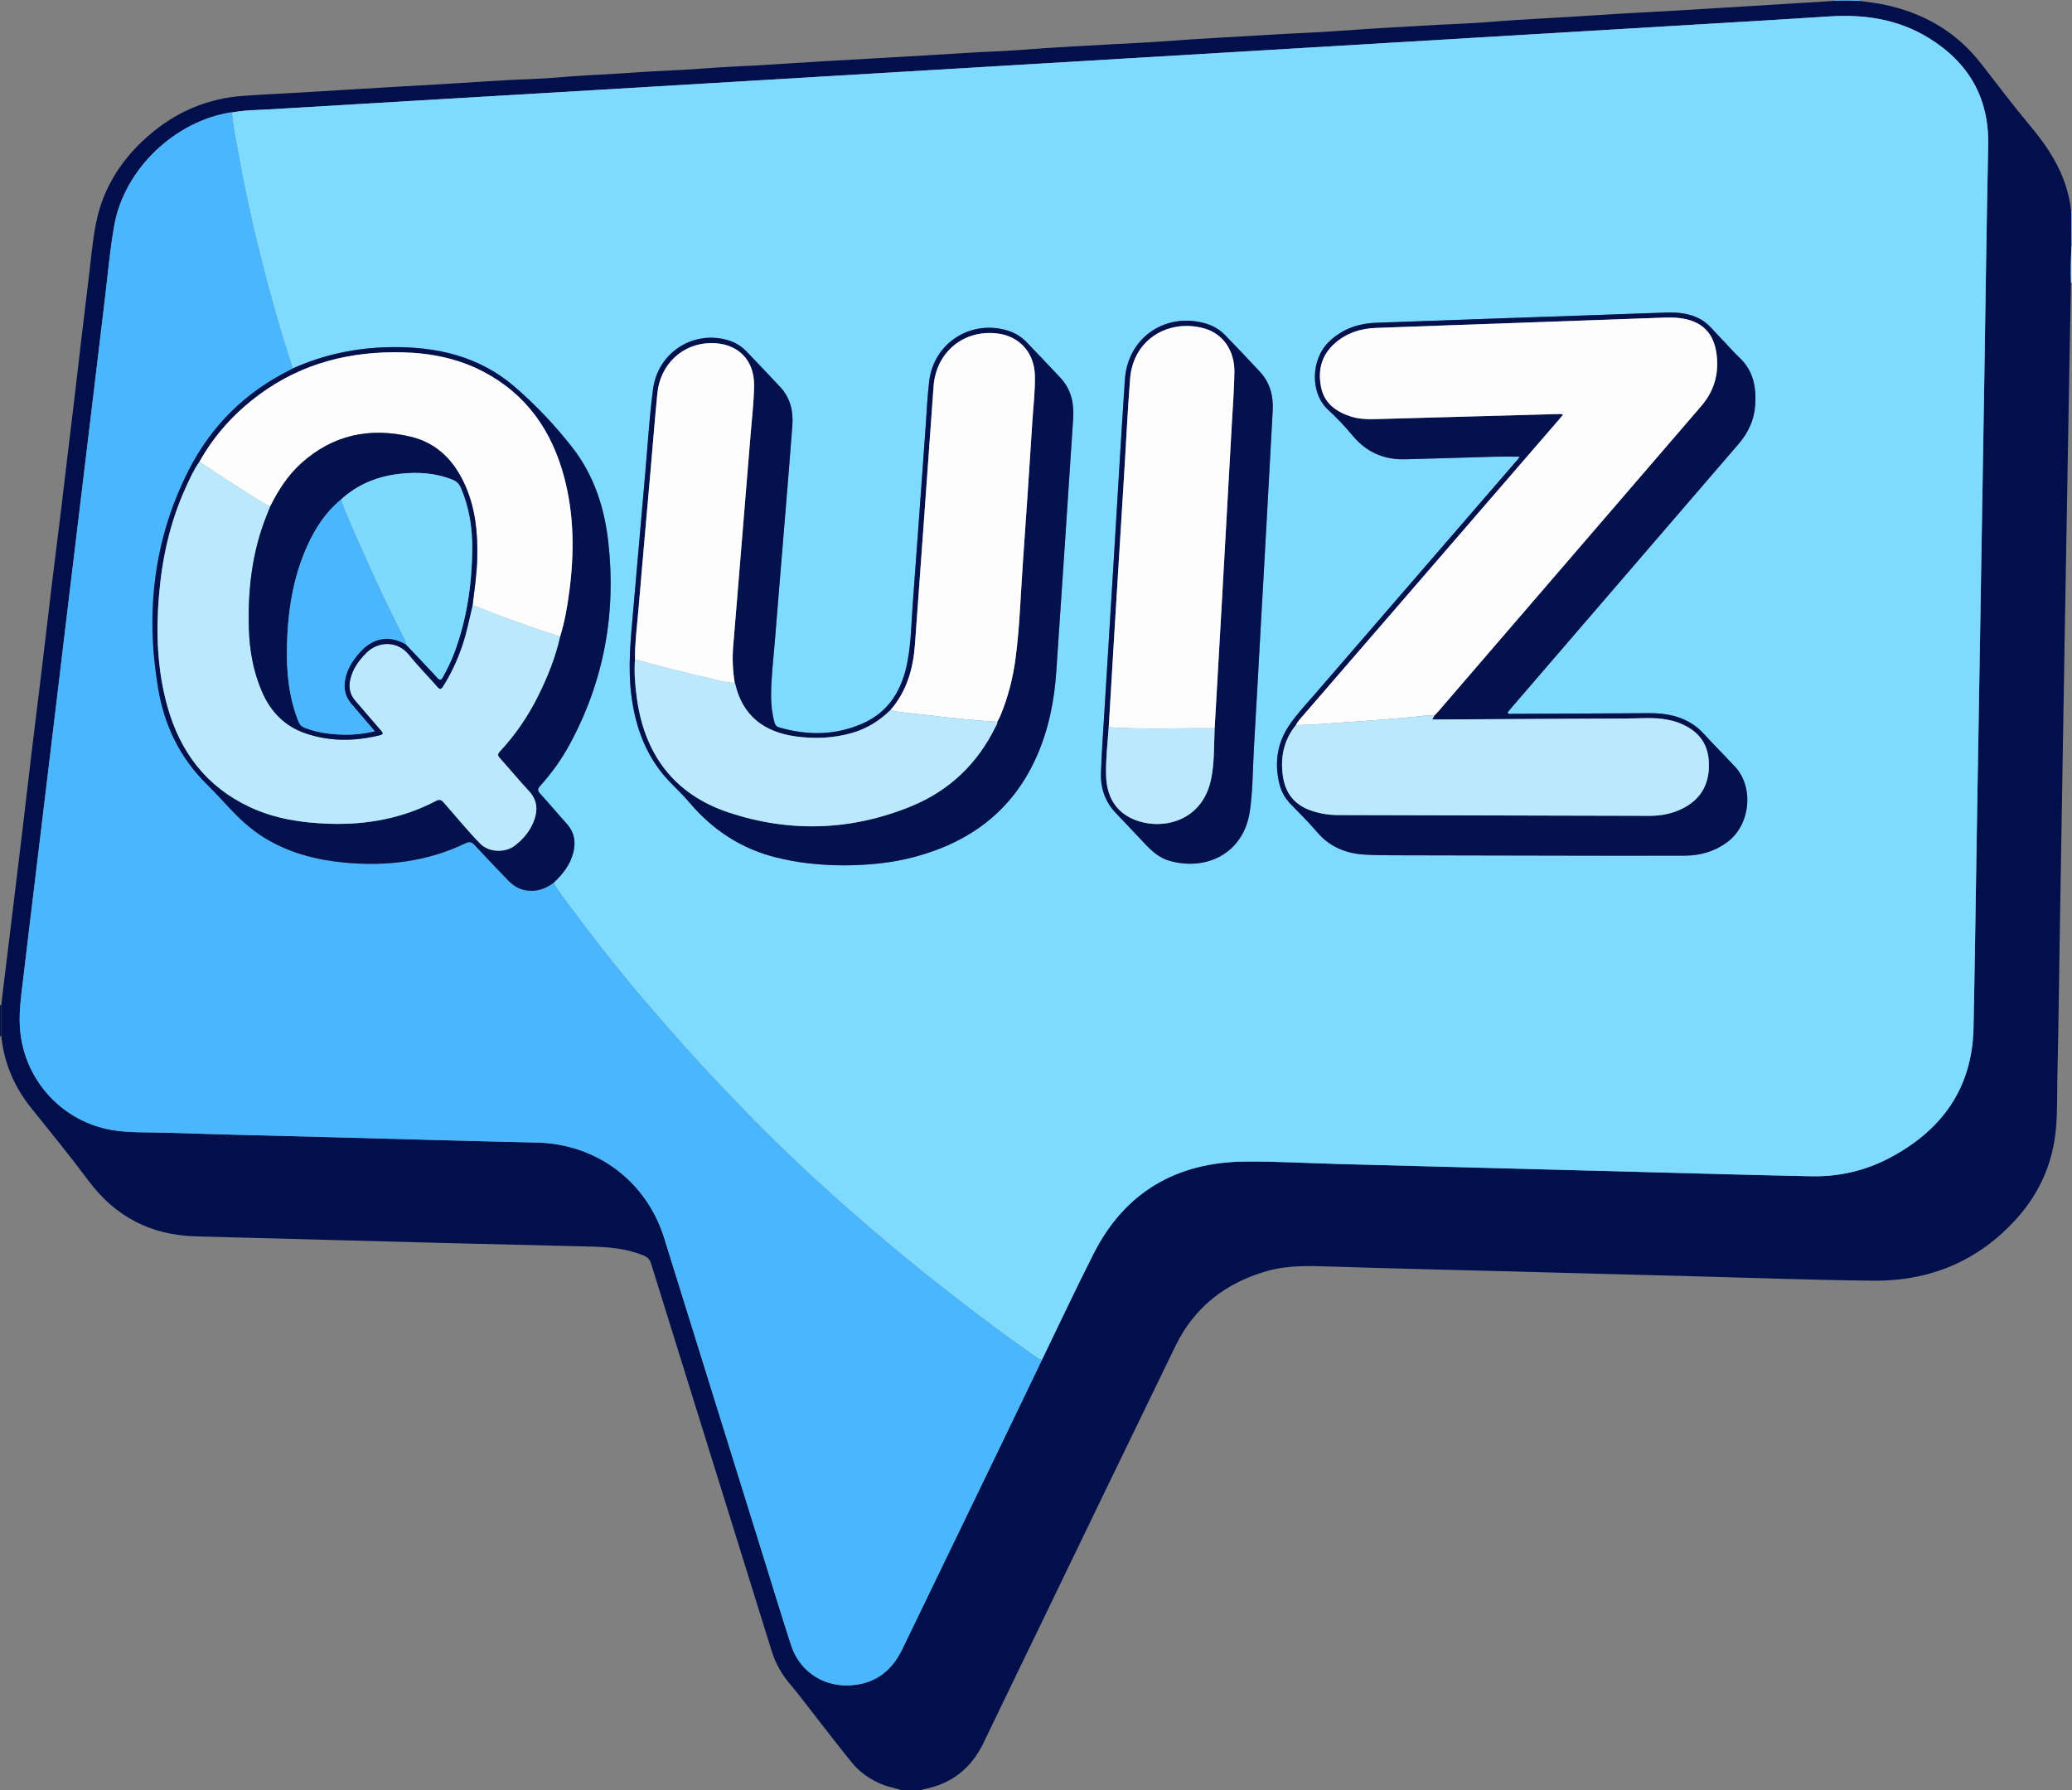 <?xml version="1.0" encoding="UTF-8"?>
<svg id="Layer_2" data-name="Layer 2" xmlns="http://www.w3.org/2000/svg" viewBox="0 0 1919.78 1658.81">
  <rect x="0" y="0" width="1919.78" height="1658.81" fill="#808080" stroke="none"/>
  <defs>
    <style>
      .cls-1 {
        fill: #fdfdfd;
      }

      .cls-1, .cls-2, .cls-3, .cls-4, .cls-5, .cls-6, .cls-7, .cls-8, .cls-9, .cls-10 {
        stroke-width: 0px;
      }

      .cls-2 {
        fill: #7edafd;
      }

      .cls-3 {
        fill: #03124d;
      }

      .cls-4 {
        fill: #010f4b;
      }

      .cls-5 {
        fill: #03114c;
      }

      .cls-6 {
        fill: #4ab6fe;
      }

      .cls-7 {
        fill: #7edbfe;
      }

      .cls-8 {
        fill: #49b6fd;
      }

      .cls-9 {
        fill: #03114d;
      }

      .cls-10 {
        fill: #bae8fd;
      }
    </style>
  </defs>
  <g id="Layer_1-2" data-name="Layer 1">
    <path class="cls-4" d="M834.91,1658.81c-5.27-1.92-10.85-2.7-16.13-4.74-11.79-4.54-21.9-11.41-29.81-21.16-11.32-13.95-22.24-28.23-33.33-42.37-7.8-9.95-15.27-20.19-23.48-29.78-7.95-9.29-13.66-19.54-17.28-31.18-37.19-119.55-74.47-239.07-111.6-358.64-1.22-3.93-3.23-5.99-6.95-7.53-16.19-6.71-33.2-7.92-50.41-8.32-46.8-1.09-93.6-2.21-140.39-3.43-74.77-1.95-149.54-3.97-224.3-6.01-41.28-1.13-74.19-18.04-99.06-51.34-17.23-23.08-35.48-45.39-53.48-67.88-15.6-19.5-24.92-41.5-27.51-66.34,0-9.5,0-19.01-.01-28.51.63-5.44,1.24-10.89,1.91-16.33,2.85-23.45,5.73-46.9,8.58-70.35,3.11-25.6,6.24-51.2,9.29-76.8,2.86-23.95,5.59-47.92,8.47-71.86,3.12-25.93,6.39-51.85,9.51-77.78,3.24-26.92,6.34-53.85,9.59-80.77,2.71-22.46,5.61-44.9,8.34-67.35,2.35-19.31,4.59-38.64,6.9-57.95,1.7-14.2,3.47-28.4,5.14-42.6,2.2-18.67,4.32-37.34,6.53-56.01,2.17-18.33,4.35-36.66,6.62-54.98,2.11-16.99,3.48-34.14,6.7-50.92,6.74-35.13,25.6-63.26,53.05-85.68,23.98-19.59,51.53-30.89,82.49-33.27,17.26-1.32,34.56-2.03,51.84-3.06,26.73-1.6,53.46-3.26,80.19-4.84,18.28-1.09,36.57-2.07,54.85-3.14,27.58-1.61,55.13-3.77,82.73-4.7,17.31-.59,34.48-2.61,51.75-3.44,26.08-1.24,52.12-3.53,78.21-4.58,18.64-.75,37.19-2.66,55.82-3.46,26.26-1.13,52.48-3.11,78.73-4.67,18.6-1.11,37.21-2.1,55.82-3.18,27.74-1.62,55.48-3.2,83.21-4.95,15.95-1.01,31.95-1.37,47.86-2.63,29.05-2.31,58.14-3.72,87.22-5.38,14.79-.85,29.61-1.34,44.36-2.51,34.02-2.69,68.12-4.15,102.17-6.32,20.43-1.3,40.91-1.88,61.32-3.41,31.37-2.35,62.78-3.99,94.18-5.74,14.96-.83,29.96-1.28,44.86-2.51,32.69-2.69,65.46-3.95,98.17-6.23,24.91-1.73,49.86-2.85,74.78-4.33,32.08-1.9,64.15-3.89,96.22-5.85,17.28-1.06,34.57-2.15,51.84-3.22,7.57-.63,15.14-.15,22.72.08,7.24,1.07,14.54,1.79,21.69,3.26,36.65,7.52,67.42,24.85,90.64,54.74,15.31,19.71,30.38,39.62,46.37,58.76,19.16,22.92,33.96,47.61,37.16,77.99.09,10.67.19,21.36.29,32.04-.55,11.42-.77,22.84-.45,34.26-.51,26.31-1.05,52.62-1.51,78.93-1.36,77.28-2.7,154.57-4.03,231.85-.66,38.31-1.27,76.63-1.91,114.94-1.02,61.47-2.04,122.93-3.05,184.4-.67,40.64-1.07,81.3-2.07,121.93-.42,16.98.16,33.99-1.28,50.95-2.74,32.15-14.97,60.33-36.41,84.19-35.49,39.5-80.6,58.18-133.23,57.64-54.47-.56-108.92-2.6-163.38-4.02-62.61-1.64-125.22-3.32-187.83-4.98-50.46-1.34-100.93-2.46-151.38-4.12-20.04-.66-39.97-1.3-59.48,4.35-37.98,10.99-66.77,33.47-84.16,69.22-44.33,91.14-88.3,182.45-132.41,273.7-15.14,31.31-30.32,62.61-45.37,93.96-11.39,23.73-29.75,38.31-55.72,43.16-.6.11-1.14.54-1.72.83h-19ZM965.35,1260.21c15.91-32.8,31.37-65.83,47.84-98.35,29.03-57.32,76.88-84.88,140.37-85.51,28.63-.28,57.28,1.49,85.93,2.24,93.59,2.48,187.18,4.94,280.78,7.39,52.79,1.38,105.58,2.95,158.38,3.99,25.59.5,50.09-5.25,72.68-17.27,47.96-25.53,76.03-64.34,77.21-119.98,1.23-57.79,1.96-115.6,2.92-173.4,1.01-60.63,2.03-121.26,3.04-181.9,1.33-80.12,2.65-160.24,3.96-240.36,1.21-74.13,2.14-148.26,3.7-222.37.93-44.21-18.28-76.9-55.26-99.61-28.29-17.37-59.57-22.02-92.27-19.84-35.74,2.37-71.5,4.41-107.25,6.55-61.03,3.65-122.06,7.27-183.1,10.91-84.65,5.04-169.3,10.07-253.94,15.11-66.69,3.97-133.37,7.94-200.06,11.91-84.48,5.03-168.96,10.05-253.44,15.08-61.03,3.63-122.06,7.28-183.1,10.89-87.31,5.17-174.63,10.26-261.93,15.53-12.29.74-24.66.65-36.82,2.98-.33-.02-.67-.11-.99-.06-51.93,8.06-98.64,52.51-108.03,104.28-4.18,23.06-6.12,46.54-8.94,69.84-5.21,42.98-10.3,85.97-15.46,128.96-5.5,45.79-11.05,91.58-16.55,137.38-4.51,37.53-8.98,75.06-13.49,112.59-5.5,45.79-11.02,91.59-16.53,137.38-4.52,37.53-9.11,75.04-13.52,112.58-1.94,16.51-4.48,32.93-2.61,49.75,5.05,45.36,39.33,82.25,84.4,90.16,16.35,2.87,32.9,1.98,49.35,2.52,48.94,1.62,97.91,2.72,146.86,4.01,65.94,1.74,131.88,3.69,197.82,5.14,55.27,1.22,101.61,35.59,118.06,88.42,29.95,96.16,59.87,192.33,89.8,288.49,9.21,29.57,18.25,59.18,27.72,88.67,7.39,23,27.72,37.69,51.73,37.46,24.05-.23,40.92-11.88,51.31-33.41,30.62-63.44,61.34-126.84,91.98-190.27,12.53-25.94,24.97-51.92,37.45-77.88Z"/>
    <path class="cls-10" d="M1918.83,261.88c-.33-11.43-.1-22.85.45-34.26,0,0,.13.37.13.37h.38v33.98c-.32-.02-.64-.05-.95-.09Z"/>
    <path class="cls-8" d="M1919.78,227.97h-.38s-.13-.35-.13-.35c-.09-10.69-.19-21.37-.28-32.04.26-.19.53-.4.79-.6v33Z"/>
    <path class="cls-3" d="M0,930.89c.14.64.52.87,1.15.67,0,9.5,0,19.01.01,28.51-.68-.14-1.06.13-1.16.81v-30Z"/>
    <path class="cls-8" d="M1723.81,0c-.22.28-.44.55-.67.83-7.58-.23-15.16-.71-22.73-.08-.22-.23-.43-.48-.61-.75,8,0,16,0,24,0Z"/>
    <path class="cls-7" d="M214.97,104.2c12.17-2.33,24.54-2.24,36.82-2.98,87.3-5.28,174.62-10.36,261.93-15.53,61.03-3.61,122.06-7.26,183.1-10.89,84.48-5.03,168.96-10.05,253.44-15.08,66.69-3.97,133.37-7.94,200.06-11.91,84.65-5.04,169.3-10.07,253.94-15.11,61.03-3.63,122.07-7.25,183.1-10.91,35.75-2.14,71.51-4.18,107.25-6.55,32.7-2.17,63.98,2.47,92.27,19.84,36.98,22.71,56.19,55.4,55.26,99.61-1.56,74.12-2.49,148.25-3.7,222.37-1.31,80.12-2.63,160.24-3.96,240.36-1,60.63-2.03,121.26-3.04,181.9-.96,57.8-1.69,115.61-2.92,173.4-1.18,55.64-29.25,94.45-77.21,119.98-22.59,12.02-47.09,17.78-72.68,17.27-52.8-1.04-105.59-2.61-158.38-3.99-93.59-2.45-187.19-4.9-280.78-7.39-28.64-.76-57.29-2.53-85.93-2.24-63.49.63-111.34,28.19-140.37,85.51-16.47,32.52-31.93,65.55-47.84,98.35-1.37-.59-2.9-.95-4.09-1.79-13.38-9.55-26.84-18.99-40.01-28.81-28.59-21.33-56.75-43.21-84.28-65.91-23.57-19.43-46.67-39.38-69.36-59.81-16.8-15.12-33.24-30.65-49.41-46.44-12.61-12.32-24.97-24.91-37.18-37.65-20.83-21.71-41.36-43.68-61.08-66.39-12.51-14.41-25.14-28.73-37.23-43.49-17.03-20.79-33.7-41.87-49.65-63.51-6.87-9.32-14.37-18.22-20.14-28.33,8.36-7.87,15.41-16.59,18.28-28.04,2.52-10.05.9-19.03-6.26-26.93-8.28-9.13-16.13-18.64-24.48-27.71-2.69-2.92-2.28-4.54.15-7.26,10.39-11.56,19.48-24.12,26.91-37.76,32.15-59.03,43.64-122.19,36.04-188.71-3.6-31.51-13.3-61.35-33.04-86.73-15.96-20.52-33.91-39.49-53.55-56.48-32.83-28.4-72.4-37.35-114.8-36.78-31.72.43-62.12,6.79-91.09,19.8-.08-.49-.1-1.01-.25-1.47-11.14-33.57-20.58-67.63-29.24-101.9-8.33-32.93-15.47-66.13-21.37-99.58-2.01-11.39-4.66-22.71-5.24-34.33ZM1407.69,423.19c-.43,2.07-1.99,3.16-3.13,4.49-62.75,72.61-125.54,145.18-188.26,217.81-7.72,8.94-15.88,17.53-22.4,27.48-10.48,15.97-12.94,33.27-8.92,51.68,1.66,7.63,5.05,14.4,10.52,20.1,8.3,8.65,16.97,17,24.68,26.15,11.81,13.99,27.02,20.08,44.71,21.04,8.81.48,17.65.59,26.47.61,51.15.15,102.3.23,153.45.31,38.82.05,77.64.18,116.46.02,14.14-.06,27.33-3.87,38.89-12.35,21.84-16,25.31-51.4,6.97-70.54-6.68-6.97-13.21-14.09-20.01-20.95-5.39-5.43-10.04-11.62-16.27-16.19-12.81-9.4-27.47-12.1-42.99-12-42.15.29-84.3.44-126.45.6-1.49,0-3.31.79-4.67-1.11,1.04-1.29,2.04-2.59,3.1-3.82,70.32-81.7,140.65-163.39,210.99-245.08,8.97-10.41,14.56-22.31,15.44-36.1,1.05-16.52-1.64-31.82-14.57-43.89-6.19-5.78-11.57-12.44-17.59-18.42-5.99-5.96-10.92-13.06-18.59-17.26-10.02-5.48-20.87-6.51-31.98-6.14-20.31.69-40.62,1.46-60.93,2.17-69.25,2.42-138.51,4.75-207.76,7.3-17.03.63-32.28,6.15-44.53,18.6-15.12,15.36-17.03,46.13.24,62.04,8.19,7.54,15.87,15.74,23.01,24.28,12.72,15.2,28.91,22.05,48.37,21.58,27.48-.66,54.94-1.65,82.42-2.38,7.73-.21,15.46-.03,23.33-.03ZM781.5,801.86c22.58-.04,44.94-2.11,66.78-8.04,51.39-13.95,90.25-43.21,112.19-92.77,11.05-24.97,16.35-51.37,18.2-78.46,5.35-78.29,10.5-156.59,15.66-234.89.92-13.96-1.88-26.95-11.72-37.53-10.32-11.1-20.84-22.01-31.3-32.98-5.3-5.56-11.72-9.25-19.11-11.31-33.85-9.42-67.17,12.56-71.3,47.46-1.68,14.21-2.29,28.56-3.33,42.84-3.91,53.67-7.69,107.35-11.73,161.01-1.4,18.59-1.57,37.33-5,55.72-4.78,25.62-16.75,46.52-41.52,57.46-25.08,11.08-51.03,11.31-77.21,3.73-2.52-.73-3.8-2.07-4.51-4.65-2.23-8.1-3.18-16.34-3.17-24.71.02-16.86,2.14-33.58,3.48-50.34,3.1-39.03,6.41-78.04,9.6-117.06,2.26-27.73,4.58-55.46,6.64-83.2.99-13.28-1.97-25.58-11.31-35.62-10.21-10.97-20.62-21.76-30.95-32.62-5.18-5.45-11.42-9.09-18.68-11.03-31.93-8.54-63.7,12.19-68.16,45.75-3.35,25.24-4.84,50.73-7.08,76.12-3.88,43.98-7.68,87.96-11.56,131.93-2.19,24.9-4.63,49.77-1.55,74.79,3.91,31.8,14.72,60.37,37.96,83.36,5.68,5.62,11.29,11.36,16.47,17.43,21.4,25.09,47.68,42.27,79.82,50.31,20.49,5.13,41.31,7.21,62.38,7.29ZM1169.34,558.79s.02,0,.03,0c3.3-59.55,6.68-119.1,9.84-178.66.7-13.26-2.55-25.58-11.79-35.58-10.62-11.5-21.48-22.78-32.35-34.05-5.7-5.9-12.76-9.57-20.7-11.49-36.59-8.85-69.61,15-72.14,52.75-3.74,55.85-6.91,111.75-10.35,167.62-2.84,46.23-5.73,92.46-8.55,138.69-1.19,19.46-2.61,38.91-3.26,58.38-.46,13.79,3.79,26.31,13.41,36.59,8.65,9.24,17.51,18.29,26.1,27.58,6.75,7.3,13.84,14.07,23.66,16.93,34.36,10.03,68.86-6.9,74.67-45.2,2.95-19.44,2.73-39.2,3.87-58.82,2.63-44.91,5.04-89.82,7.54-134.74Z"/>
    <path class="cls-6" d="M214.97,104.2c.58,11.62,3.23,22.95,5.24,34.33,5.9,33.44,13.04,66.65,21.37,99.58,8.66,34.27,18.11,68.33,29.24,101.9.16.47.17.98.25,1.47-.57.34-1.11.73-1.7,1.02-42.1,20.76-73.85,52.2-94.93,93.95-32.39,64.15-39.79,132.04-27.77,202.32,5.79,33.86,20.19,63.62,44.95,88,6.88,6.78,13.42,13.91,20,20.99,10.25,11.03,21.16,21.23,34.13,29.07,22.59,13.65,47.39,20.1,73.4,22.51,38.87,3.61,76.52-.78,112.06-17.88,3.71-1.79,5.72-1.41,8.44,1.54,10.16,11.02,20.56,21.83,30.97,32.62,4.82,5,10.28,8.64,17.58,9.58,9.44,1.2,17.35-1.71,24.72-7.11,5.77,10.11,13.27,19.01,20.14,28.33,15.95,21.64,32.62,42.72,49.65,63.51,12.09,14.76,24.72,29.08,37.23,43.49,19.72,22.72,40.25,44.68,61.08,66.39,12.22,12.74,24.57,25.33,37.18,37.65,16.17,15.79,32.62,31.32,49.41,46.44,22.69,20.42,45.8,40.37,69.36,59.81,27.53,22.7,55.69,44.58,84.28,65.91,13.17,9.83,26.63,19.26,40.01,28.81,1.19.85,2.72,1.21,4.09,1.79-12.48,25.96-24.92,51.94-37.45,77.88-30.64,63.43-61.36,126.83-91.98,190.27-10.4,21.54-27.26,33.19-51.31,33.41-24.02.23-44.34-14.46-51.73-37.46-9.47-29.48-18.52-59.1-27.72-88.67-29.94-96.16-59.85-192.33-89.8-288.49-16.46-52.83-62.79-87.21-118.06-88.42-65.95-1.45-131.88-3.4-197.82-5.14-48.95-1.29-97.92-2.4-146.86-4.01-16.45-.54-33.01.35-49.35-2.52-45.07-7.92-79.35-44.81-84.4-90.16-1.87-16.82.67-33.24,2.61-49.75,4.41-37.54,9.01-75.06,13.52-112.58,5.51-45.79,11.03-91.59,16.53-137.38,4.51-37.53,8.98-75.06,13.49-112.59,5.5-45.79,11.05-91.58,16.55-137.38,5.17-42.98,10.26-85.98,15.46-128.96,2.82-23.3,4.76-46.78,8.94-69.84,9.39-51.77,56.1-96.22,108.03-104.28.32-.05.66.04.99.06Z"/>
    <path class="cls-5" d="M1407.69,423.19c-7.87,0-15.6-.18-23.33.03-27.47.74-54.94,1.73-82.42,2.38-19.45.46-35.65-6.38-48.37-21.58-7.15-8.54-14.82-16.74-23.01-24.28-17.27-15.9-15.35-46.68-.24-62.04,12.25-12.45,27.5-17.97,44.53-18.6,69.25-2.56,138.51-4.88,207.76-7.3,20.31-.71,40.62-1.48,60.93-2.17,11.11-.38,21.96.65,31.98,6.14,7.67,4.2,12.59,11.3,18.59,17.26,6.02,5.98,11.39,12.63,17.59,18.42,12.93,12.07,15.62,27.37,14.57,43.89-.88,13.79-6.47,25.68-15.44,36.1-70.34,81.68-140.66,163.38-210.99,245.08-1.07,1.24-2.06,2.54-3.1,3.82,1.36,1.9,3.18,1.11,4.67,1.11,42.15-.15,84.3-.31,126.45-.6,15.52-.11,30.18,2.6,42.99,12,6.23,4.57,10.88,10.76,16.27,16.19,6.8,6.86,13.33,13.98,20.01,20.95,18.34,19.14,14.87,54.54-6.97,70.54-11.57,8.47-24.76,12.29-38.89,12.35-38.82.17-77.64.04-116.46-.02-51.15-.07-102.3-.16-153.45-.31-8.82-.03-17.66-.13-26.47-.61-17.69-.96-32.9-7.05-44.71-21.04-7.72-9.15-16.38-17.5-24.68-26.15-5.47-5.7-8.86-12.47-10.52-20.1-4.02-18.41-1.56-35.71,8.92-51.68,6.52-9.95,14.68-18.54,22.4-27.48,62.73-72.63,125.52-145.2,188.26-217.81,1.14-1.32,2.71-2.41,3.13-4.49ZM1200.69,671.89c-11.27,13.94-14.53,29.87-12.01,47.34,2.28,15.86,10.74,26.51,25.92,31.81,8.11,2.83,16.48,4.19,25.01,4.22,96.31.28,192.61.51,288.92.71,11.15.02,21.85-2.18,31.77-7.49,17.27-9.24,24.06-24.18,22.97-43.12-1.07-18.6-11.89-29.7-28.63-35.87-3.26-1.2-6.7-2.04-10.12-2.68-12.4-2.32-24.93-1.05-37.39-1.01-56.48.2-112.96.57-169.44.87-3.41.02-6.82,0-10.7,0,.98-1.71,1.55-2.69,2.12-3.67,1.13-1.2,2.32-2.37,3.4-3.62,81.22-94.33,162.39-188.69,243.67-282.97,11.84-13.73,16.45-29.46,14.41-47.25-2.39-20.89-13.96-32.14-34.99-34.46-4.32-.48-8.64-.56-12.97-.4-43.46,1.57-86.91,3.12-130.37,4.67-45.95,1.64-91.91,3.2-137.86,4.93-13.86.52-26.59,4.66-37.22,13.86-12.69,10.98-16.39,25.22-13.12,41.18,3,14.62,13.58,22.35,26.96,26.83,7.36,2.47,15.02,2.83,22.72,2.62,56.62-1.58,113.24-3.16,169.86-4.71,1.39-.04,2.89-.46,4.61.65-1.19,1.42-2.2,2.67-3.26,3.89-79.01,91.39-158.02,182.78-237.02,274.19-2.6,3.01-5.44,5.86-7.23,9.49Z"/>
    <path class="cls-9" d="M781.5,801.86c-21.07-.07-41.88-2.16-62.38-7.29-32.14-8.04-58.42-25.22-79.82-50.31-5.18-6.08-10.79-11.81-16.47-17.43-23.24-22.99-34.05-51.56-37.96-83.36-3.08-25.03-.64-49.9,1.55-74.79,3.88-43.98,7.68-87.96,11.56-131.93,2.24-25.39,3.74-50.88,7.08-76.12,4.45-33.55,36.23-54.28,68.16-45.75,7.27,1.94,13.5,5.59,18.68,11.03,10.33,10.86,20.74,21.64,30.95,32.62,9.34,10.04,12.29,22.34,11.31,35.62-2.06,27.74-4.37,55.47-6.64,83.2-3.18,39.02-6.49,78.03-9.6,117.06-1.33,16.77-3.46,33.49-3.48,50.34,0,8.36.95,16.6,3.17,24.71.71,2.58,1.99,3.92,4.51,4.65,26.17,7.57,52.12,7.35,77.21-3.73,24.77-10.94,36.73-31.84,41.52-57.46,3.43-18.39,3.6-37.12,5-55.72,4.04-53.66,7.82-107.34,11.73-161.01,1.04-14.29,1.65-28.63,3.33-42.84,4.13-34.9,37.45-56.87,71.3-47.46,7.39,2.06,13.81,5.75,19.11,11.31,10.46,10.97,20.98,21.88,31.3,32.98,9.84,10.59,12.64,23.57,11.72,37.53-5.16,78.3-10.31,156.6-15.66,234.89-1.85,27.09-7.15,53.49-18.2,78.46-21.94,49.57-60.81,78.82-112.19,92.77-21.84,5.93-44.21,8-66.79,8.04ZM680.74,632.74c-1.87-11.39-2.37-22.83-1.39-34.34,1.55-18.26,3.03-36.52,4.53-54.78,3.87-47.14,7.77-94.29,11.6-141.43,1.21-14.94,3.03-29.88,3.21-44.84.3-24.54-15.86-39.81-40.35-39.42-26.09.42-46.61,19.59-49.27,46.54-2.29,23.2-4.11,46.45-6.14,69.68-3.86,44.14-7.8,88.26-11.55,132.41-1.25,14.75-3.22,29.47-3.06,44.32-.87,11.85.08,23.63,1.64,35.36,7.01,52.51,34.43,89.7,85,106.56,56.64,18.88,113.64,17.03,169.09-5.62,35.2-14.38,61.49-39.26,78.3-73.69.71-1.45,1.92-2.77,1.61-4.6.93-1.76,2-3.45,2.76-5.28,7.08-17.01,11.7-34.71,14.13-52.93,4.02-30.08,4.8-60.43,6.97-90.67,3.09-43.04,5.9-86.1,8.66-129.16.91-14.29,2.7-28.56,2.37-42.9-.48-20.86-14.04-36.15-33.95-38.84-31.7-4.29-57.64,16.97-59.94,49.04-5.72,79.76-11.41,159.52-17.25,239.28-1.64,22.36-7.62,43.25-22.76,60.62-10.3,10.06-22.19,17.42-36.14,21.3-17.11,4.76-34.49,5.47-51.98,2.97-29.05-4.15-48.84-19.07-55.68-48.7-.07-.31-.28-.6-.42-.9Z"/>
    <path class="cls-3" d="M512.92,818.08c-7.37,5.4-15.28,8.32-24.72,7.11-7.3-.93-12.76-4.58-17.58-9.58-10.41-10.79-20.81-21.6-30.97-32.62-2.72-2.95-4.73-3.33-8.44-1.54-35.54,17.11-73.2,21.5-112.06,17.88-26-2.42-50.81-8.86-73.4-22.51-12.97-7.84-23.88-18.04-34.13-29.07-6.58-7.08-13.11-14.21-20-20.99-24.76-24.37-39.16-54.13-44.95-88-12.02-70.29-4.62-138.17,27.77-202.32,21.08-41.75,52.83-73.2,94.93-93.95.59-.29,1.14-.68,1.7-1.02,28.97-13.01,59.37-19.37,91.09-19.8,42.41-.58,81.97,8.38,114.8,36.78,19.64,16.99,37.6,35.96,53.55,56.48,19.74,25.38,29.44,55.22,33.04,86.73,7.6,66.52-3.89,129.68-36.04,188.71-7.43,13.64-16.52,26.21-26.91,37.76-2.44,2.71-2.84,4.34-.15,7.26,8.34,9.07,16.2,18.58,24.48,27.71,7.17,7.9,8.79,16.88,6.26,26.93-2.87,11.45-9.93,20.17-18.28,28.04ZM184.78,427.88c-5.29,7.52-9.03,15.87-12.81,24.18-14.58,32.05-21.94,65.92-24.76,100.84-2.77,34.25-1.42,68.26,7.86,101.56,11.79,42.31,36.13,74.56,76.51,93.44,23.01,10.76,47.61,14.51,72.78,15.4,34.92,1.23,68.31-4.79,99.47-21.09,3.42-1.79,5.05-1.1,7.4,1.56,11.12,12.62,21.72,25.68,33.46,37.76,8.91,9.16,23.99,8.16,31.69,2.47,8.81-6.52,15.39-14.7,18.92-25.13,3.24-9.59,1.91-18.15-5.25-25.88-9.17-9.89-17.76-20.31-26.81-30.33-2.23-2.47-2.39-3.89-.02-6.43,14.19-15.19,25.79-32.22,35.1-50.79,8.89-17.74,16.22-36.09,20.62-55.51,4.22-13.55,6.64-27.48,8.49-41.5,4.68-35.45,4.6-70.73-4.55-105.59-11.37-43.27-34.83-77.39-75.19-98.49-23.33-12.2-48.48-17.2-74.61-17.85-48.15-1.2-92.77,9.84-132.15,38.64-23.14,16.93-42.13,37.64-56.17,62.74Z"/>
    <path class="cls-9" d="M1169.34,558.79c-2.5,44.91-4.92,89.83-7.54,134.74-1.15,19.62-.93,39.38-3.87,58.82-5.81,38.31-40.3,55.23-74.67,45.2-9.82-2.87-16.92-9.64-23.66-16.93-8.59-9.29-17.45-18.34-26.1-27.58-9.62-10.28-13.88-22.8-13.41-36.59.65-19.48,2.07-38.93,3.26-58.38,2.82-46.23,5.71-92.46,8.55-138.69,3.43-55.87,6.61-111.77,10.35-167.62,2.52-37.75,35.55-61.61,72.14-52.75,7.94,1.92,15.01,5.59,20.7,11.49,10.87,11.26,21.73,22.55,32.35,34.05,9.24,10,12.49,22.32,11.79,35.58-3.17,59.56-6.54,119.11-9.84,178.66-.01,0-.02,0-.03,0ZM1125.42,674.84c2.15-37.73,4.33-75.47,6.46-113.2,3.21-57.03,6.4-114.06,9.57-171.09.85-15.3,2.09-30.59,2.26-45.9.22-19.89-10.7-35.56-28.09-40.36-32.73-9.03-65.63,9.92-68.53,46.51-2.2,27.72-3.5,55.51-5.21,83.27-3.18,51.69-6.39,103.38-9.55,155.08-1.73,28.25-3.38,56.51-5.07,84.76-1.09,14.76-2.77,29.51-2.45,44.31.41,18.82,8.16,33.94,26.15,41.26,25.18,10.25,62.38,2.22,70.91-36.47,3.48-15.79,2.79-32.08,3.53-48.17Z"/>
    <path class="cls-1" d="M1200.69,671.89c1.79-3.63,4.63-6.48,7.23-9.49,78.99-91.41,158.01-182.79,237.02-274.19,1.05-1.22,2.07-2.47,3.26-3.89-1.72-1.1-3.22-.68-4.61-.65-56.62,1.55-113.24,3.13-169.86,4.71-7.7.21-15.37-.15-22.72-2.62-13.38-4.48-23.96-12.21-26.96-26.83-3.27-15.96.43-30.2,13.12-41.18,10.63-9.19,23.36-13.34,37.22-13.86,45.95-1.73,91.91-3.29,137.86-4.93,43.46-1.55,86.91-3.1,130.37-4.67,4.34-.16,8.65-.07,12.97.4,21.03,2.31,32.59,13.57,34.99,34.46,2.04,17.79-2.57,33.52-14.41,47.25-81.28,94.28-162.45,188.64-243.67,282.97-1.08,1.25-2.26,2.41-3.4,3.62-2.99.03-6.03-.25-8.97.13-13.64,1.77-27.35,2.61-41.04,3.82-10.07.89-20.16,1.51-30.25,2.17-16.04,1.05-32.05,2.68-48.15,2.76Z"/>
    <path class="cls-10" d="M1200.69,671.89c16.1-.08,32.1-1.71,48.15-2.76,10.09-.66,20.18-1.28,30.25-2.17,13.68-1.21,27.4-2.06,41.04-3.82,2.95-.38,5.98-.1,8.97-.13-.57.98-1.13,1.97-2.12,3.67,3.89,0,7.29.02,10.7,0,56.48-.3,112.96-.67,169.44-.87,12.47-.04,25-1.31,37.39,1.01,3.42.64,6.86,1.47,10.12,2.68,16.73,6.17,27.56,17.27,28.63,35.87,1.09,18.94-5.71,33.88-22.97,43.12-9.92,5.31-20.62,7.51-31.77,7.49-96.31-.2-192.61-.43-288.92-.71-8.54-.02-16.9-1.39-25.01-4.22-15.18-5.3-23.63-15.95-25.92-31.81-2.51-17.47.74-33.4,12.01-47.34Z"/>
    <path class="cls-1" d="M824.96,658.07c15.14-17.37,21.12-38.26,22.76-60.62,5.85-79.75,11.54-159.51,17.25-239.28,2.3-32.07,28.23-53.33,59.94-49.04,19.91,2.69,33.46,17.98,33.95,38.84.33,14.34-1.46,28.61-2.37,42.9-2.75,43.06-5.57,86.12-8.66,129.16-2.17,30.23-2.94,60.58-6.97,90.67-2.44,18.22-7.05,35.92-14.13,52.93-.76,1.83-1.83,3.52-2.76,5.28-9.41-.74-18.84-1.33-28.23-2.26-14.48-1.45-28.95-3.04-43.4-4.76-9.15-1.09-18.38-1.65-27.39-3.82Z"/>
    <path class="cls-10" d="M824.96,658.07c9,2.17,18.24,2.73,27.39,3.82,14.45,1.72,28.92,3.31,43.4,4.76,9.39.94,18.82,1.52,28.23,2.26.31,1.83-.9,3.15-1.61,4.6-16.81,34.43-43.1,59.31-78.3,73.69-55.45,22.65-112.45,24.5-169.09,5.62-50.57-16.86-77.99-54.05-85-106.56-1.56-11.73-2.51-23.51-1.64-35.36,22.09,6.26,44.34,11.89,66.72,17.02,8.49,1.95,16.85,4.69,25.69,4.84.14.3.35.58.42.9,6.84,29.63,26.63,44.55,55.68,48.7,17.49,2.5,34.86,1.78,51.98-2.97,13.95-3.88,25.84-11.23,36.14-21.3Z"/>
    <path class="cls-1" d="M680.74,632.74c-8.84-.14-17.2-2.89-25.69-4.84-22.38-5.12-44.63-10.75-66.72-17.02-.15-14.85,1.81-29.57,3.06-44.32,3.74-44.15,7.68-88.27,11.55-132.41,2.03-23.23,3.85-46.48,6.14-69.68,2.66-26.95,23.18-46.13,49.27-46.54,24.49-.39,40.65,14.89,40.35,39.42-.18,14.96-2,29.9-3.21,44.84-3.83,47.15-7.73,94.29-11.6,141.43-1.5,18.26-2.98,36.52-4.53,54.78-.98,11.51-.48,22.95,1.39,34.34Z"/>
    <path class="cls-10" d="M518.95,589.93c-4.4,19.42-11.73,37.77-20.62,55.51-9.31,18.57-20.91,35.6-35.1,50.79-2.37,2.54-2.21,3.96.02,6.43,9.04,10.01,17.64,20.43,26.81,30.33,7.17,7.73,8.49,16.3,5.25,25.88-3.53,10.43-10.11,18.61-18.92,25.13-7.7,5.69-22.78,6.7-31.69-2.47-11.74-12.08-22.34-25.15-33.46-37.76-2.34-2.66-3.97-3.35-7.4-1.56-31.16,16.29-64.56,22.32-99.47,21.09-25.16-.89-49.77-4.64-72.78-15.4-40.38-18.88-64.73-51.13-76.51-93.44-9.28-33.3-10.63-67.31-7.86-101.56,2.82-34.93,10.18-68.79,24.76-100.84,3.78-8.31,7.52-16.66,12.81-24.18,13.05,8.55,26.04,17.2,39.18,25.6,8.65,5.53,17.18,11.3,26.47,15.77-1.17,2.93-2.34,5.86-3.51,8.79-13.44,33.71-17.42,68.93-16.29,104.87.63,20.11,4.18,39.7,12.25,58.31,8.04,18.54,21.15,31.87,40.39,38.4,22.56,7.65,45.46,7.36,68.46,1.73,3.56-.87,3.44-1.86,1.25-4.36-8.02-9.14-15.82-18.48-23.8-27.65-4.88-5.6-6.25-12.01-4.78-19.11,2.07-10,7.75-17.89,14.76-25.02,10.59-10.77,28.62-12.34,39.87,1.65,8.23,10.24,17.56,19.6,26.2,29.53,2.34,2.69,3.4,2.52,5.27-.41,7.38-11.59,13.05-23.94,17.54-36.9,4.31-12.45,6.76-25.37,9.82-38.13.94.29,1.91.52,2.83.88,25.84,10.07,51.86,19.62,78.27,28.1Z"/>
    <path class="cls-1" d="M518.95,589.93c-26.41-8.47-52.43-18.03-78.27-28.1-.92-.36-1.89-.59-2.83-.88,1.81-15.03,4.07-30,4.35-45.18.41-22-1.68-43.58-10.36-64.07-9.95-23.48-25.99-41.04-51.4-47.04-37.67-8.89-72.03-1.76-101.35,24.68-12.42,11.21-21.25,25.07-28.66,39.91-9.29-4.47-17.82-10.24-26.47-15.77-13.15-8.4-26.13-17.05-39.18-25.6,14.04-25.11,33.03-45.81,56.17-62.74,39.37-28.8,83.99-39.83,132.15-38.64,26.12.65,51.27,5.65,74.61,17.85,40.36,21.1,63.82,55.23,75.19,98.49,9.16,34.86,9.24,70.14,4.55,105.59-1.85,14.02-4.27,27.95-8.49,41.5Z"/>
    <path class="cls-1" d="M1027.27,673.91c1.69-28.25,3.34-56.51,5.07-84.76,3.16-51.69,6.36-103.39,9.55-155.08,1.71-27.76,3.01-55.55,5.21-83.27,2.9-36.58,35.8-55.53,68.53-46.51,17.39,4.8,28.31,20.47,28.09,40.36-.17,15.31-1.41,30.6-2.26,45.9-3.17,57.03-6.36,114.06-9.57,171.09-2.13,37.74-4.3,75.47-6.46,113.2-32.72-.34-65.45,1.22-98.15-.94Z"/>
    <path class="cls-10" d="M1027.27,673.91c32.7,2.16,65.43.6,98.15.94-.74,16.09-.05,32.39-3.53,48.17-8.54,38.68-45.73,46.72-70.91,36.47-17.99-7.32-25.74-22.45-26.15-41.26-.32-14.8,1.36-29.55,2.45-44.31Z"/>
    <path class="cls-9" d="M250.43,469.25c7.41-14.84,16.24-28.7,28.66-39.91,29.31-26.45,63.68-33.58,101.35-24.68,25.41,6,41.45,23.55,51.4,47.04,8.68,20.49,10.77,42.07,10.36,64.07-.28,15.18-2.53,30.16-4.35,45.18-3.06,12.76-5.51,25.68-9.82,38.13-4.48,12.96-10.16,25.31-17.54,36.9-1.86,2.93-2.92,3.1-5.27.41-8.64-9.92-17.97-19.28-26.2-29.53-11.25-14-29.28-12.42-39.87-1.65-7.01,7.13-12.69,15.02-14.76,25.02-1.47,7.1-.1,13.5,4.78,19.11,7.98,9.18,15.78,18.51,23.8,27.65,2.19,2.5,2.32,3.49-1.25,4.36-23,5.63-45.9,5.92-68.46-1.73-19.24-6.53-32.34-19.86-40.39-38.4-8.08-18.61-11.62-38.2-12.25-58.31-1.12-35.95,2.85-71.16,16.29-104.87,1.17-2.93,2.34-5.86,3.51-8.79ZM375.88,596.96c.36.35.73.69,1.09,1.04,9.49,10.03,19.04,20,28.41,30.14,2.39,2.58,3.4,2,4.92-.75,4.03-7.3,7.74-14.74,10.65-22.55,11.49-30.77,16.24-62.78,16.59-95.43.21-19.77-2.69-39.14-10.68-57.52-1.58-3.63-3.87-5.84-7.52-7.32-15.72-6.36-32.03-7.35-48.61-5.54-20.71,2.27-39.3,9.64-54.83,23.91-13.97,11.44-23.55,26.11-30.95,42.33-13.59,29.78-18.34,61.39-19.09,93.78-.55,23.82,1.77,47.21,10.69,69.61,1.14,2.87,2.79,4.55,5.67,5.69,10.37,4.09,21.19,5.75,32.2,6.29,10.79.54,21.49-.29,32.76-3.08-7.53-8.82-14.63-17.15-21.74-25.47-5.31-6.21-7.19-13.29-5.86-21.37,1.72-10.45,7.12-18.88,14.03-26.54,9.32-10.33,24.07-17.67,42.28-7.18l-.04-.04Z"/>
    <path class="cls-2" d="M315.91,462.94c15.53-14.27,34.12-21.64,54.83-23.91,16.58-1.82,32.89-.83,48.61,5.54,3.65,1.48,5.94,3.69,7.52,7.32,7.99,18.37,10.89,37.75,10.68,57.52-.35,32.66-5.1,64.66-16.59,95.43-2.92,7.81-6.62,15.25-10.65,22.55-1.52,2.75-2.53,3.33-4.92.75-9.37-10.14-18.93-20.11-28.41-30.14-.36-.35-.73-.69-1.09-1.03,0,0,.04.04.04.04.36-1.78-.51-3.24-1.26-4.72-14.94-29.54-29.21-59.4-42.34-89.78-5.66-13.1-11.86-25.99-16.4-39.56Z"/>
    <path class="cls-8" d="M315.91,462.94c4.54,13.57,10.74,26.46,16.4,39.56,13.13,30.38,27.4,60.24,42.34,89.78.75,1.48,1.61,2.94,1.26,4.72-18.21-10.49-32.96-3.15-42.28,7.18-6.92,7.66-12.31,16.09-14.03,26.54-1.33,8.09.55,15.16,5.86,21.37,7.11,8.32,14.21,16.64,21.74,25.47-11.27,2.79-21.97,3.62-32.76,3.08-11.01-.55-21.84-2.2-32.2-6.29-2.89-1.14-4.53-2.82-5.67-5.69-8.92-22.4-11.24-45.79-10.69-69.61.75-32.39,5.5-64.01,19.09-93.78,7.4-16.22,16.98-30.89,30.95-42.33Z"/>
    <path class="cls-8" d="M375.88,596.96c.36.34.73.69,1.09,1.03-.36-.34-.73-.69-1.09-1.03Z"/>
  </g>
</svg>